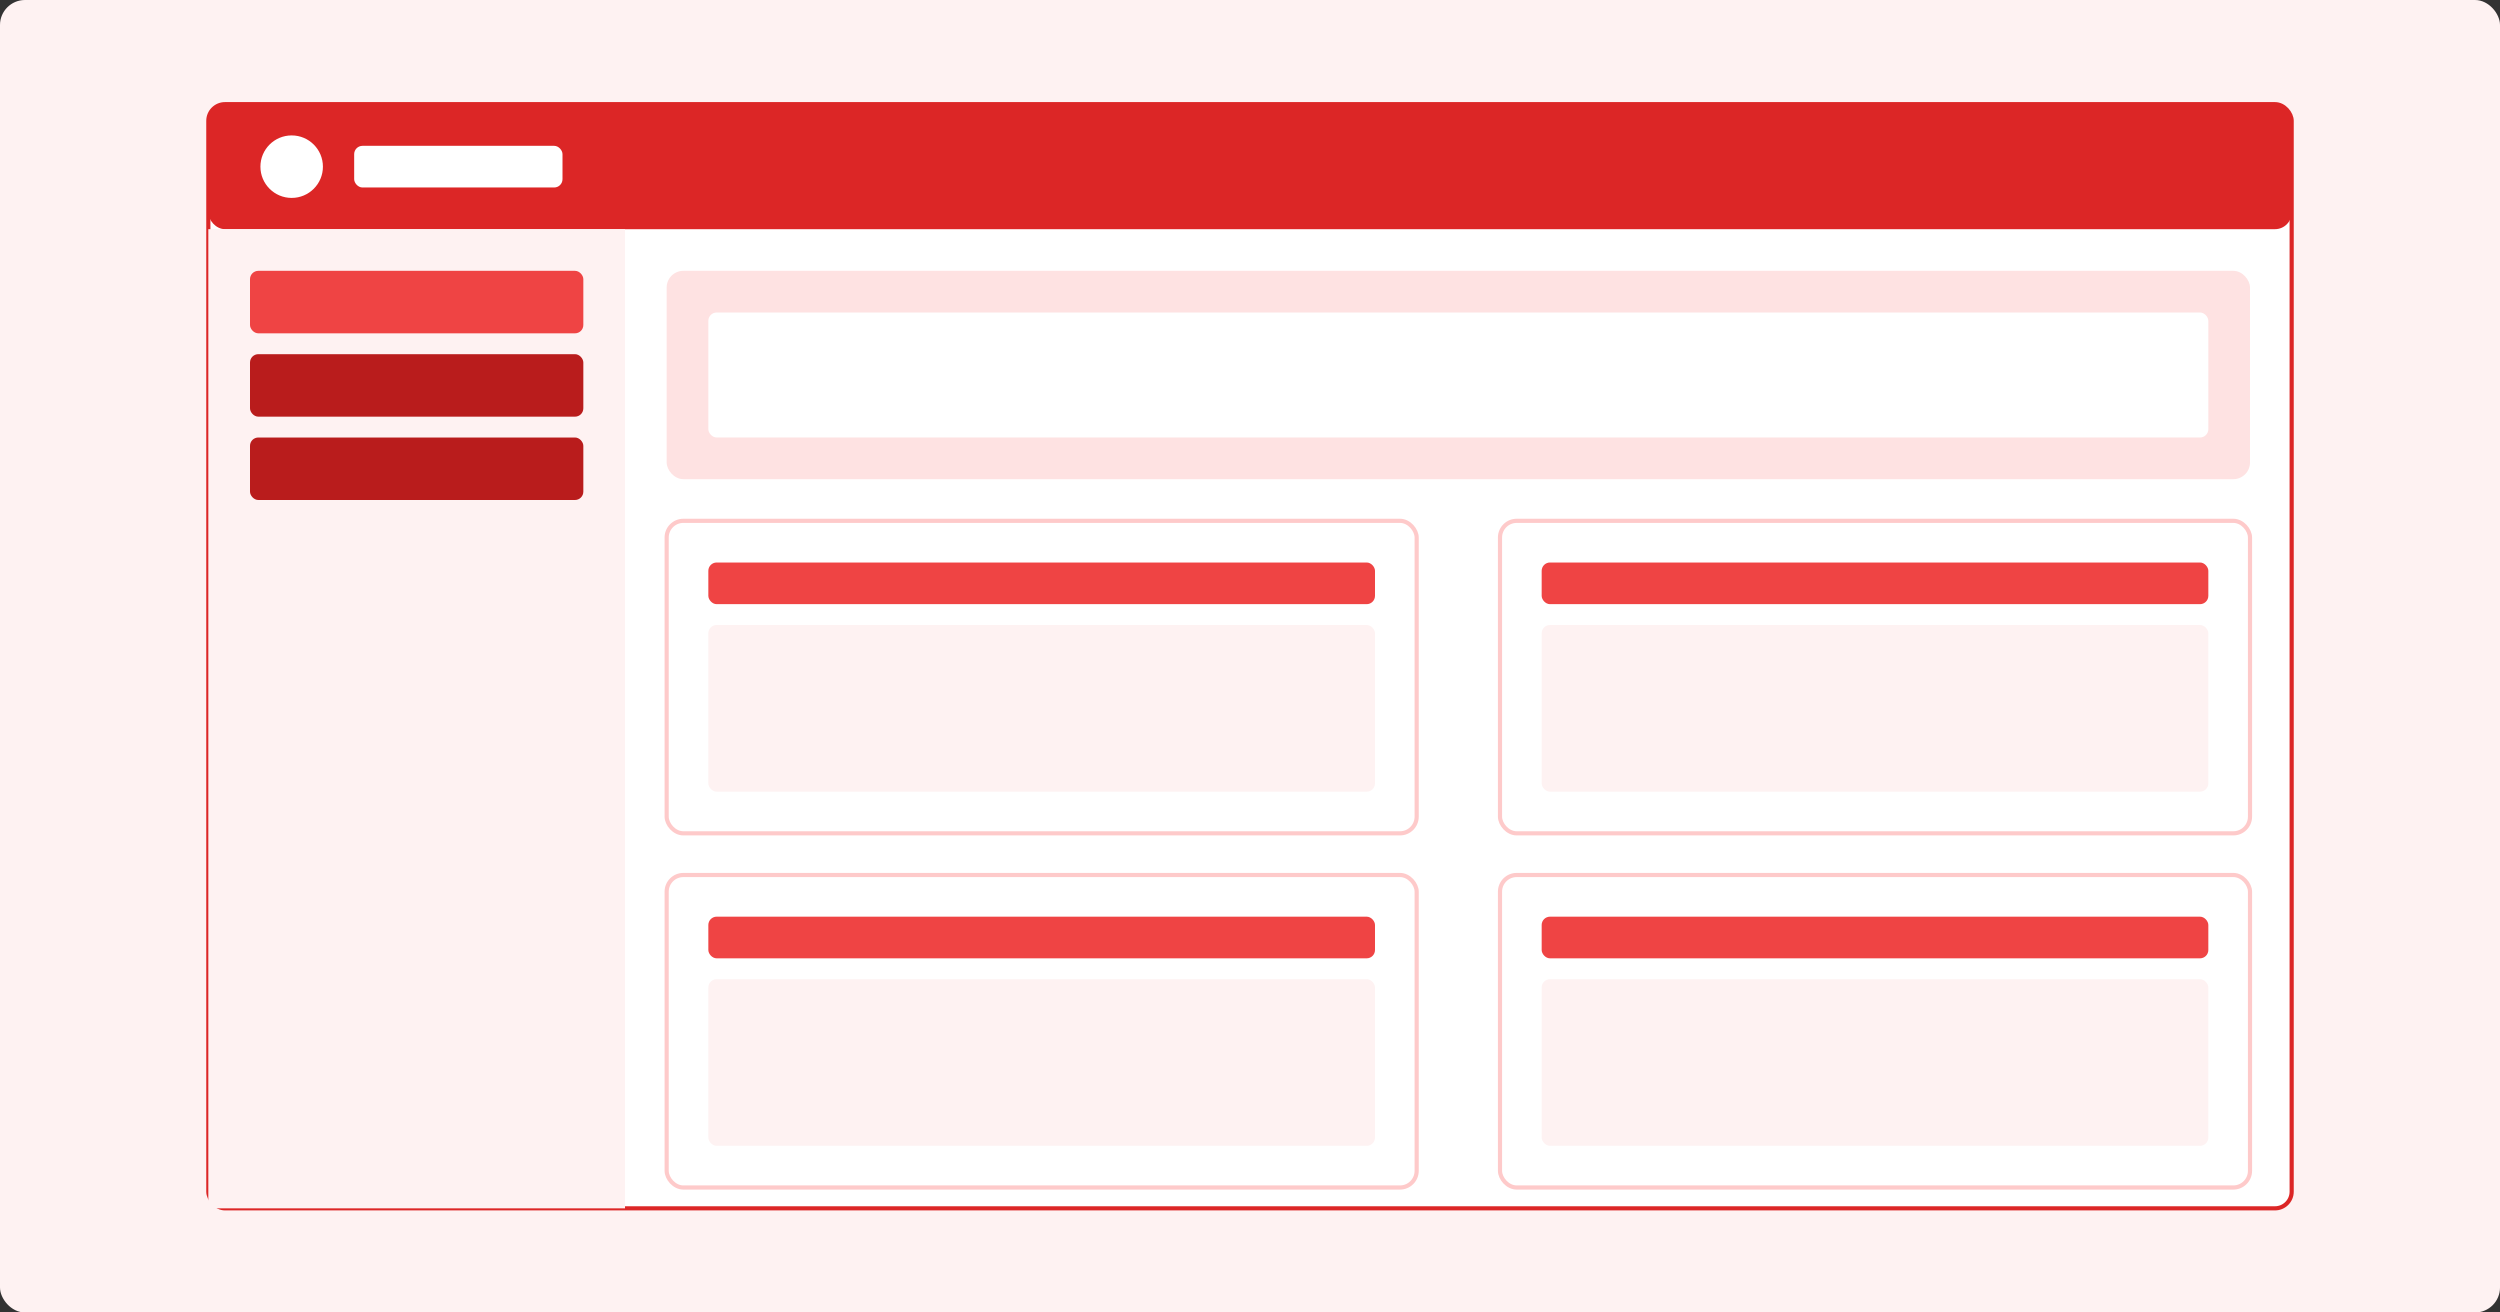 <svg width="1200" height="630" viewBox="0 0 1200 630" fill="none" xmlns="http://www.w3.org/2000/svg">
  <rect x="0" y="0" width="1200" height="630" fill="#333333" stroke="none"/>
  <!-- Arka plan -->
  <rect width="1200" height="630" rx="12" fill="#fef2f2"/>
  
  <!-- Uygulama Arayüzü -->
  <rect x="100" y="50" width="1000" height="530" rx="8" fill="white" stroke="#dc2626" stroke-width="2"/>
  
  <!-- Üst Bar -->
  <rect x="100" y="50" width="1000" height="60" rx="8" fill="#dc2626"/>
  <circle cx="140" cy="80" r="15" fill="white"/>
  <rect x="170" y="70" width="100" height="20" rx="4" fill="white"/>
  
  <!-- Sol Menü -->
  <rect x="100" y="110" width="200" height="470" fill="#fef2f2"/>
  <rect x="120" y="130" width="160" height="30" rx="4" fill="#ef4444"/>
  <rect x="120" y="170" width="160" height="30" rx="4" fill="#b91c1c"/>
  <rect x="120" y="210" width="160" height="30" rx="4" fill="#b91c1c"/>
  
  <!-- Ana İçerik -->
  <rect x="320" y="130" width="760" height="100" rx="8" fill="#fee2e2"/>
  <rect x="340" y="150" width="720" height="60" rx="4" fill="white"/>
  
  <!-- Deneyim Kartları -->
  <rect x="320" y="250" width="360" height="150" rx="8" fill="white" stroke="#fecaca" stroke-width="2"/>
  <rect x="720" y="250" width="360" height="150" rx="8" fill="white" stroke="#fecaca" stroke-width="2"/>
  <rect x="320" y="420" width="360" height="150" rx="8" fill="white" stroke="#fecaca" stroke-width="2"/>
  <rect x="720" y="420" width="360" height="150" rx="8" fill="white" stroke="#fecaca" stroke-width="2"/>
  
  <!-- Kart İçerikleri -->
  <rect x="340" y="270" width="320" height="20" rx="4" fill="#ef4444"/>
  <rect x="340" y="300" width="320" height="80" rx="4" fill="#fef2f2"/>
  
  <rect x="740" y="270" width="320" height="20" rx="4" fill="#ef4444"/>
  <rect x="740" y="300" width="320" height="80" rx="4" fill="#fef2f2"/>
  
  <rect x="340" y="440" width="320" height="20" rx="4" fill="#ef4444"/>
  <rect x="340" y="470" width="320" height="80" rx="4" fill="#fef2f2"/>
  
  <rect x="740" y="440" width="320" height="20" rx="4" fill="#ef4444"/>
  <rect x="740" y="470" width="320" height="80" rx="4" fill="#fef2f2"/>
</svg> 